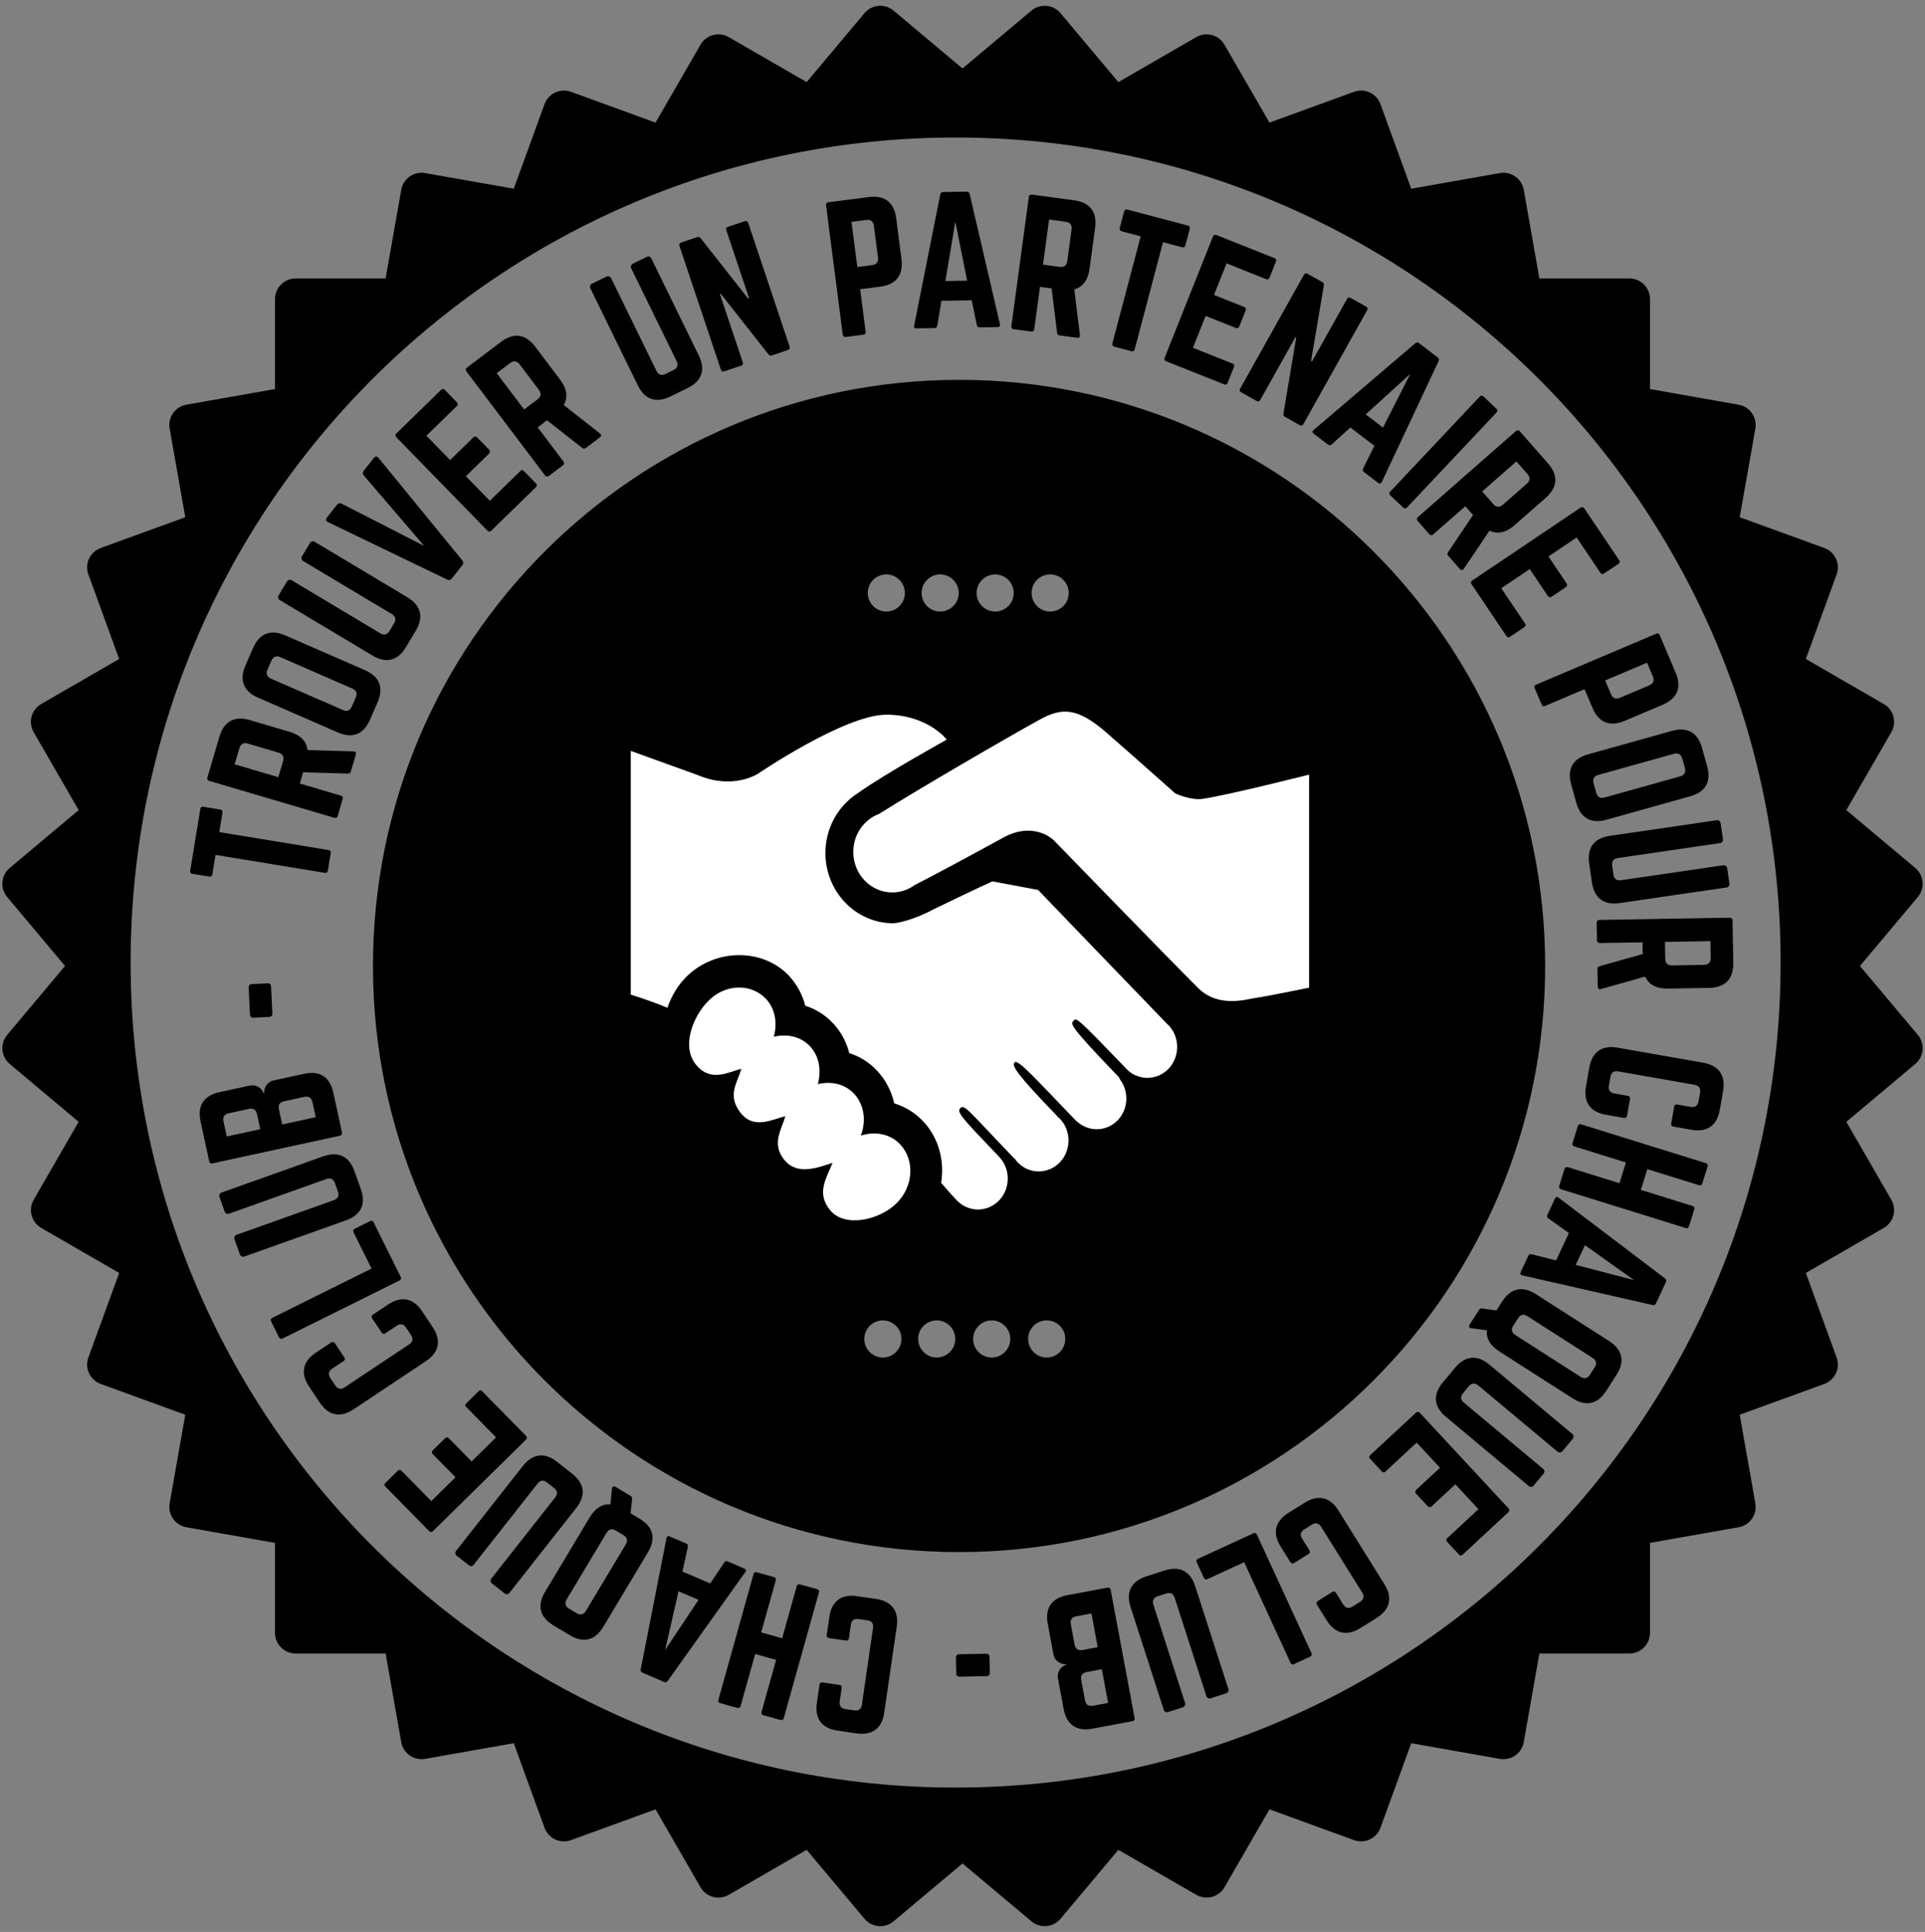 <?xml version="1.0" encoding="utf-8"?>
<!-- Generator: Adobe Illustrator 17.0.0, SVG Export Plug-In . SVG Version: 6.00 Build 0)  -->
<!DOCTYPE svg PUBLIC "-//W3C//DTD SVG 1.1//EN" "http://www.w3.org/Graphics/SVG/1.1/DTD/svg11.dtd">
<svg version="1.1" id="smalle-4_1_" xmlns="http://www.w3.org/2000/svg" xmlns:xlink="http://www.w3.org/1999/xlink" x="0px"
	 y="0px" width="280px" height="281px" viewBox="0 0 280 281" enable-background="new 0 0 280 281" xml:space="preserve">
<rect x="0" y="0" width="280" height="281" fill="#808080" stroke="none"/>
<g id="base">
	<g>
		<path fill-rule="evenodd" clip-rule="evenodd" d="M270.541,140.5l8.414-10.028c1.065-1.269,0.899-3.161-0.37-4.227l-10.028-8.414
			l6.545-11.336c0.828-1.435,0.337-3.27-1.098-4.098l-11.336-6.545l4.477-12.301c0.567-1.557-0.236-3.278-1.793-3.845l-12.301-4.477
			l2.273-12.891c0.288-1.632-0.802-3.188-2.433-3.475L240,56.59V43.5c0-1.657-1.343-3-3-3h-13.09l-2.273-12.891
			c-0.288-1.632-1.844-2.721-3.475-2.433l-12.891,2.273l-4.477-12.301c-0.567-1.557-2.288-2.36-3.845-1.793l-12.301,4.477
			l-6.545-11.336c-0.828-1.435-2.663-1.927-4.098-1.098l-11.336,6.545l-8.414-10.028c-1.065-1.269-2.957-1.435-4.227-0.37L140,9.959
			l-10.028-8.414c-1.269-1.065-3.161-0.899-4.227,0.37l-8.414,10.028l-11.336-6.545c-1.435-0.828-3.27-0.337-4.098,1.098
			l-6.545,11.336l-12.301-4.477c-1.557-0.567-3.278,0.236-3.845,1.793L74.73,27.448l-12.891-2.273
			c-1.632-0.288-3.188,0.802-3.475,2.433L56.09,40.5H43c-1.657,0-3,1.343-3,3v13.09l-12.891,2.273
			c-1.632,0.288-2.721,1.844-2.433,3.475l2.273,12.891l-12.301,4.477c-1.557,0.567-2.36,2.288-1.793,3.845l4.477,12.301
			l-11.336,6.545c-1.435,0.828-1.927,2.663-1.098,4.098l6.545,11.336l-10.028,8.414c-1.269,1.065-1.435,2.957-0.37,4.226
			L9.459,140.5l-8.414,10.028c-1.065,1.269-0.899,3.161,0.37,4.227l10.028,8.414l-6.545,11.336c-0.828,1.435-0.337,3.27,1.098,4.098
			l11.336,6.545l-4.477,12.301c-0.567,1.557,0.236,3.278,1.793,3.845l12.301,4.477l-2.273,12.891
			c-0.288,1.632,0.802,3.188,2.433,3.475L40,224.41v13.09c0,1.657,1.343,3,3,3h13.09l2.273,12.891
			c0.288,1.632,1.844,2.721,3.475,2.433l12.891-2.273l4.477,12.301c0.567,1.557,2.288,2.36,3.845,1.793l12.301-4.477l6.545,11.336
			c0.828,1.435,2.663,1.927,4.098,1.098l11.336-6.545l8.414,10.028c1.065,1.269,2.957,1.435,4.227,0.37L140,271.041l10.028,8.414
			c1.269,1.065,3.161,0.899,4.227-0.37l8.414-10.028l11.336,6.545c1.435,0.828,3.27,0.337,4.098-1.098l6.545-11.336l12.301,4.477
			c1.557,0.567,3.278-0.236,3.845-1.793l4.477-12.301l12.891,2.273c1.632,0.288,3.188-0.802,3.475-2.433l2.273-12.891H237
			c1.657,0,3-1.343,3-3v-13.09l12.891-2.273c1.632-0.288,2.721-1.844,2.433-3.475l-2.273-12.891l12.301-4.477
			c1.557-0.567,2.36-2.288,1.793-3.845l-4.477-12.301l11.336-6.545c1.435-0.828,1.927-2.663,1.098-4.098l-6.545-11.336l10.028-8.414
			c1.269-1.065,1.435-2.957,0.37-4.227L270.541,140.5z M139,260c-66.274,0-120-53.726-120-120S72.726,20,139,20s120,53.726,120,120
			S205.274,260,139,260z M139.5,55.25c-47.082,0-85.25,38.168-85.25,85.25s38.168,85.25,85.25,85.25s85.25-38.168,85.25-85.25
			S186.582,55.25,139.5,55.25z M128.417,197.45c-1.491,0-2.7-1.209-2.7-2.7c0-1.491,1.209-2.7,2.7-2.7c1.491,0,2.7,1.209,2.7,2.7
			C131.117,196.241,129.908,197.45,128.417,197.45z M128.917,88.95c-1.491,0-2.7-1.209-2.7-2.7c0-1.491,1.209-2.7,2.7-2.7
			c1.491,0,2.7,1.209,2.7,2.7C131.617,87.741,130.408,88.95,128.917,88.95z M136.25,197.45c-1.491,0-2.7-1.209-2.7-2.7
			c0-1.491,1.209-2.7,2.7-2.7c1.491,0,2.7,1.209,2.7,2.7C138.95,196.241,137.741,197.45,136.25,197.45z M136.75,88.95
			c-1.491,0-2.7-1.209-2.7-2.7c0-1.491,1.209-2.7,2.7-2.7c1.491,0,2.7,1.209,2.7,2.7C139.45,87.741,138.241,88.95,136.75,88.95z
			 M144.25,197.45c-1.491,0-2.7-1.209-2.7-2.7c0-1.491,1.209-2.7,2.7-2.7c1.491,0,2.7,1.209,2.7,2.7
			C146.95,196.241,145.741,197.45,144.25,197.45z M144.75,88.95c-1.491,0-2.7-1.209-2.7-2.7c0-1.491,1.209-2.7,2.7-2.7
			c1.491,0,2.7,1.209,2.7,2.7C147.45,87.741,146.241,88.95,144.75,88.95z M152.25,197.45c-1.491,0-2.7-1.209-2.7-2.7
			c0-1.491,1.209-2.7,2.7-2.7c1.491,0,2.7,1.209,2.7,2.7C154.95,196.241,153.741,197.45,152.25,197.45z M152.75,88.95
			c-1.491,0-2.7-1.209-2.7-2.7c0-1.491,1.209-2.7,2.7-2.7c1.491,0,2.7,1.209,2.7,2.7C155.45,87.741,154.241,88.95,152.75,88.95z"/>
	</g>
</g>
<g id="Organiser_le_cours_à_1_x20AC__-_Organiser_le_cours_à_1_x20AC__-__RÉVISIONS_1_">
</g>
<g id="_x31__x20AC_">
	<g>
		<path fill-rule="evenodd" clip-rule="evenodd" fill="none" d="M46.667,140.5c0-51.27,41.563-92.833,92.833-92.833
			s92.833,41.563,92.833,92.833s-41.563,92.833-92.833,92.833S46.667,191.77,46.667,140.5"/>
		<path d="M29.137,117.675c0.044-0.268,0.21-0.366,0.454-0.326l2.437,0.4c0.244,0.04,0.37,0.186,0.326,0.454l-0.463,2.827
			l15.888,2.606c0.268,0.044,0.37,0.186,0.326,0.454l-0.416,2.535c-0.04,0.244-0.186,0.37-0.454,0.326l-15.888-2.606l-0.464,2.827
			c-0.04,0.244-0.21,0.366-0.454,0.326l-2.437-0.4c-0.244-0.04-0.366-0.21-0.326-0.454L29.137,117.675z"/>
		<path d="M42.12,106.442c1.588,0.468,2.456,1.368,2.618,2.652l6.69,0.196c0.306,0.013,0.406,0.197,0.329,0.458l-0.727,2.464
			c-0.07,0.237-0.223,0.32-0.451,0.305l-6.487-0.188l-0.482,1.635l5.972,1.761c0.237,0.07,0.337,0.254,0.267,0.491l-0.727,2.464
			c-0.07,0.237-0.254,0.337-0.491,0.267l-18.199-5.367c-0.237-0.07-0.337-0.254-0.267-0.491l1.754-5.948
			c0.657-2.228,2.191-3.063,4.419-2.406L42.12,106.442z M41.175,110.697c0.182-0.616-0.052-1.046-0.668-1.228l-4.455-1.314
			c-0.616-0.182-1.046,0.052-1.228,0.668l-0.692,2.346l6.351,1.873L41.175,110.697z"/>
		<path d="M37.537,101.476c-2.128-0.928-2.767-2.554-1.839-4.683l1.106-2.536c0.928-2.128,2.554-2.767,4.682-1.839l11.594,5.055
			c2.129,0.928,2.767,2.554,1.839,4.682l-1.106,2.536c-0.928,2.128-2.554,2.767-4.682,1.839L37.537,101.476z M51.751,101.447
			c0.257-0.588,0.101-1.034-0.511-1.3l-10.461-4.561c-0.589-0.257-1.044-0.078-1.301,0.511l-0.573,1.313
			c-0.257,0.588-0.078,1.044,0.511,1.3l10.462,4.561c0.611,0.267,1.044,0.078,1.3-0.511L51.751,101.447z"/>
		<path d="M45.091,78.974c0.139-0.233,0.444-0.31,0.677-0.17l13.479,8.064c1.993,1.192,2.418,2.885,1.226,4.878l-1.42,2.374
			c-1.192,1.992-2.886,2.418-4.878,1.226l-13.479-8.064c-0.233-0.14-0.31-0.444-0.17-0.677l1.217-2.035
			c0.139-0.233,0.444-0.31,0.677-0.17l12.886,7.709c0.572,0.342,1.025,0.21,1.355-0.341l0.66-1.102
			c0.33-0.551,0.231-1.013-0.341-1.355l-12.886-7.709c-0.233-0.139-0.31-0.444-0.17-0.677L45.091,78.974z"/>
		<path d="M54.361,66.622c0.229-0.291,0.476-0.285,0.702-0.013l12.17,14.889c0.187,0.241,0.197,0.469,0.013,0.702l-1.527,1.941
			c-0.183,0.233-0.407,0.277-0.686,0.152l-17.317-8.348c-0.317-0.156-0.381-0.394-0.152-0.686l1.451-1.844
			c0.184-0.233,0.407-0.277,0.686-0.152l12.007,6.149l-8.784-10.245c-0.188-0.241-0.197-0.469-0.014-0.702L54.361,66.622z"/>
		<path d="M66.433,58.489c0.173,0.177,0.223,0.37,0.01,0.577l-4.421,4.311l3.448,3.537l3.378-3.293
			c0.177-0.172,0.386-0.17,0.576,0.025l1.707,1.75c0.189,0.195,0.187,0.404,0.01,0.577l-3.377,3.293l3.483,3.572l4.421-4.311
			c0.212-0.207,0.37-0.188,0.559,0.007l1.724,1.769c0.172,0.177,0.205,0.352-0.007,0.559l-6.508,6.345
			c-0.159,0.155-0.369,0.152-0.541-0.024L57.652,63.601c-0.172-0.177-0.17-0.387-0.011-0.542l6.508-6.345
			c0.212-0.207,0.386-0.17,0.559,0.007L66.433,58.489z"/>
		<path d="M81.478,55.228c0.998,1.32,1.161,2.559,0.528,3.688l5.261,4.133c0.238,0.192,0.209,0.399-0.008,0.563l-2.048,1.549
			c-0.197,0.149-0.37,0.125-0.543-0.022l-5.103-4.006l-1.359,1.028l3.753,4.964c0.149,0.197,0.12,0.404-0.077,0.553l-2.048,1.549
			c-0.197,0.149-0.405,0.12-0.554-0.077L67.842,54.021c-0.149-0.197-0.12-0.405,0.077-0.554l4.944-3.738
			c1.852-1.399,3.581-1.159,4.981,0.692L81.478,55.228z M78.19,58.085c0.512-0.387,0.58-0.872,0.192-1.384l-2.8-3.703
			c-0.387-0.512-0.872-0.58-1.384-0.192l-1.95,1.474l3.991,5.28L78.19,58.085z"/>
		<path d="M94.076,37.358c0.244-0.119,0.542-0.018,0.661,0.227l6.9,14.111c1.02,2.085,0.453,3.737-1.632,4.757l-2.485,1.215
			c-2.085,1.02-3.737,0.453-4.757-1.633l-6.9-14.11c-0.119-0.244-0.017-0.542,0.227-0.661l2.13-1.042
			c0.244-0.12,0.541-0.018,0.661,0.227l6.596,13.489c0.293,0.599,0.745,0.735,1.321,0.454l1.154-0.564
			c0.577-0.282,0.746-0.722,0.453-1.321l-6.596-13.489c-0.12-0.244-0.018-0.542,0.227-0.661L94.076,37.358z"/>
		<path d="M108.331,32.174c0.234-0.078,0.421,0.015,0.5,0.25l6.023,17.988c0.079,0.234-0.015,0.422-0.249,0.5l-2.319,0.776
			c-0.211,0.071-0.383,0.024-0.524-0.163l-6.932-8.801l-0.117,0.039l3.325,9.931c0.079,0.234,0.008,0.414-0.249,0.5l-2.436,0.816
			c-0.234,0.078-0.422-0.015-0.5-0.25L98.83,35.772c-0.078-0.234,0.015-0.421,0.25-0.5l2.319-0.776
			c0.211-0.071,0.383-0.024,0.523,0.163l6.894,8.762l0.141-0.047l-3.31-9.884c-0.078-0.234-0.008-0.414,0.25-0.5L108.331,32.174z"/>
		<path d="M120.155,29.861c-0.031-0.245,0.097-0.411,0.341-0.442l5.878-0.758c2.302-0.297,3.685,0.77,3.981,3.072l0.771,5.976
			c0.294,2.277-0.77,3.685-3.072,3.981l-2.939,0.379l0.796,6.171c0.031,0.245-0.072,0.408-0.341,0.442l-2.547,0.329
			c-0.245,0.032-0.411-0.096-0.442-0.341L120.155,29.861z M126.854,38.558c0.662-0.085,0.933-0.494,0.854-1.106l-0.594-4.604
			c-0.082-0.637-0.445-0.938-1.106-0.854l-2.155,0.278l0.847,6.563L126.854,38.558z"/>
		<path d="M142.487,47.615c-0.223,0.003-0.348-0.118-0.4-0.339l-0.75-3.596l-4.397,0.07l-0.609,3.618
			c-0.046,0.223-0.167,0.349-0.39,0.352l-2.644,0.042c-0.271,0.004-0.397-0.142-0.328-0.415l3.795-19.063
			c0.045-0.248,0.192-0.349,0.415-0.353l3.434-0.055c0.223-0.003,0.372,0.093,0.426,0.339l4.406,18.931
			c0.054,0.271-0.043,0.421-0.34,0.426L142.487,47.615z M138.954,32.228l-1.442,8.647l3.162-0.051L138.954,32.228z"/>
		<path d="M158.479,39.107c-0.222,1.64-0.979,2.634-2.224,2.989l0.821,6.641c0.033,0.304-0.134,0.431-0.402,0.394l-2.546-0.344
			c-0.244-0.033-0.351-0.172-0.369-0.399l-0.799-6.438l-1.689-0.229l-0.834,6.167c-0.033,0.245-0.2,0.372-0.444,0.339l-2.546-0.344
			c-0.245-0.033-0.372-0.2-0.339-0.445l2.543-18.797c0.033-0.245,0.2-0.372,0.445-0.338l6.143,0.831
			c2.301,0.311,3.359,1.7,3.048,4.001L158.479,39.107z M154.131,38.818c0.637,0.086,1.025-0.21,1.111-0.847l0.623-4.602
			c0.086-0.636-0.211-1.025-0.847-1.111l-2.423-0.328l-0.888,6.559L154.131,38.818z"/>
		<path d="M172.773,32.81c0.263,0.069,0.344,0.245,0.28,0.483l-0.632,2.388c-0.063,0.239-0.22,0.351-0.482,0.281l-2.771-0.733
			l-4.118,15.57c-0.07,0.263-0.221,0.351-0.483,0.281l-2.483-0.657c-0.239-0.063-0.351-0.221-0.281-0.483l4.119-15.569l-2.771-0.733
			c-0.239-0.063-0.344-0.245-0.281-0.483l0.632-2.388c0.063-0.239,0.244-0.344,0.483-0.281L172.773,32.81z"/>
		<path d="M184.667,40.35c-0.091,0.229-0.247,0.354-0.522,0.244l-5.737-2.285l-1.828,4.59l4.384,1.746
			c0.229,0.091,0.313,0.284,0.212,0.536l-0.905,2.272c-0.101,0.252-0.293,0.335-0.522,0.244l-4.383-1.746l-1.847,4.636l5.737,2.285
			c0.275,0.11,0.321,0.261,0.221,0.514l-0.914,2.295c-0.091,0.229-0.237,0.331-0.513,0.221l-8.445-3.363
			c-0.207-0.083-0.29-0.275-0.198-0.504l7.02-17.625c0.091-0.229,0.284-0.313,0.49-0.23l8.445,3.363
			c0.275,0.11,0.313,0.284,0.221,0.514L184.667,40.35z"/>
		<path d="M198.702,44.594c0.216,0.121,0.272,0.323,0.152,0.538l-9.27,16.547c-0.121,0.215-0.323,0.272-0.538,0.151l-2.133-1.195
			c-0.194-0.108-0.275-0.267-0.231-0.497l1.857-11.047l-0.107-0.06l-5.118,9.135c-0.12,0.215-0.301,0.284-0.537,0.151l-2.241-1.255
			c-0.216-0.121-0.272-0.322-0.151-0.538l9.27-16.547c0.12-0.215,0.322-0.272,0.538-0.152l2.133,1.195
			c0.193,0.108,0.274,0.267,0.23,0.497l-1.854,10.992l0.129,0.072l5.094-9.092c0.121-0.215,0.301-0.284,0.538-0.151L198.702,44.594z
			"/>
		<path d="M198.379,68.648c-0.177-0.135-0.2-0.308-0.104-0.515l1.638-3.287l-3.496-2.667l-2.718,2.463
			c-0.174,0.146-0.347,0.17-0.523,0.035l-2.102-1.604c-0.216-0.165-0.225-0.357-0.001-0.529l14.783-12.614
			c0.188-0.166,0.367-0.155,0.543-0.02l2.73,2.083c0.177,0.135,0.234,0.303,0.124,0.529l-8.263,17.589
			c-0.126,0.246-0.295,0.304-0.53,0.124L198.379,68.648z M205.132,54.382l-6.486,5.895l2.514,1.918L205.132,54.382z"/>
		<path d="M217.655,59.441c0.18,0.169,0.187,0.379,0.017,0.559l-13.008,13.805c-0.169,0.18-0.379,0.186-0.559,0.017l-1.869-1.762
			c-0.198-0.186-0.187-0.379-0.017-0.559l13.008-13.805c0.169-0.18,0.36-0.203,0.559-0.017L217.655,59.441z"/>
		<path d="M220.295,76.392c-1.244,1.092-2.469,1.345-3.641,0.795l-3.741,5.551c-0.174,0.251-0.383,0.237-0.562,0.033l-1.695-1.931
			c-0.163-0.186-0.151-0.36-0.017-0.544l3.624-5.384l-1.124-1.281l-4.68,4.107c-0.186,0.163-0.395,0.149-0.558-0.037l-1.695-1.931
			c-0.162-0.186-0.149-0.395,0.037-0.558l14.262-12.516c0.186-0.163,0.395-0.149,0.558,0.036l4.09,4.661
			c1.532,1.746,1.419,3.489-0.327,5.021L220.295,76.392z M217.204,73.319c0.424,0.483,0.912,0.515,1.395,0.091l3.491-3.063
			c0.483-0.424,0.515-0.912,0.091-1.395l-1.613-1.838l-4.977,4.368L217.204,73.319z"/>
		<path d="M233.346,83.394c-0.204,0.138-0.403,0.152-0.568-0.093l-3.449-5.123l-4.098,2.759l2.634,3.914
			c0.139,0.205,0.099,0.411-0.127,0.562l-2.029,1.366c-0.226,0.152-0.431,0.111-0.568-0.093l-2.635-3.914l-4.14,2.786l3.448,5.123
			c0.166,0.246,0.118,0.397-0.107,0.549l-2.049,1.379c-0.205,0.138-0.383,0.139-0.549-0.107l-5.076-7.541
			c-0.124-0.185-0.084-0.39,0.121-0.528l15.738-10.594c0.205-0.138,0.411-0.098,0.535,0.087l5.076,7.541
			c0.165,0.246,0.098,0.411-0.107,0.549L233.346,83.394z"/>
		<path d="M240.898,92.175c0.228-0.096,0.422-0.018,0.519,0.209l2.314,5.457c0.906,2.137,0.252,3.756-1.886,4.663l-5.547,2.353
			c-2.115,0.897-3.757,0.252-4.663-1.885l-1.157-2.728l-5.729,2.43c-0.228,0.096-0.412,0.041-0.518-0.209l-1.003-2.365
			c-0.097-0.228-0.019-0.421,0.209-0.518L240.898,92.175z M234.328,100.971c0.261,0.614,0.727,0.765,1.295,0.524l4.274-1.813
			c0.592-0.251,0.784-0.682,0.524-1.295l-0.849-2l-6.094,2.584L234.328,100.971z"/>
		<path d="M243.182,106.309c2.236-0.625,3.759,0.231,4.384,2.467l0.745,2.665c0.625,2.236-0.231,3.758-2.468,4.383l-12.18,3.406
			c-2.235,0.625-3.758-0.231-4.383-2.467l-0.745-2.665c-0.626-2.236,0.231-3.758,2.467-4.383L243.182,106.309z M232.183,115.31
			c0.173,0.619,0.575,0.865,1.218,0.686l10.99-3.074c0.618-0.173,0.858-0.599,0.685-1.217l-0.386-1.38
			c-0.173-0.619-0.599-0.858-1.218-0.686l-10.99,3.074c-0.642,0.18-0.858,0.599-0.685,1.218L232.183,115.31z"/>
		<path d="M251.553,128.52c0.039,0.269-0.148,0.521-0.417,0.56l-15.547,2.271c-2.298,0.336-3.698-0.708-4.034-3.006l-0.4-2.738
			c-0.335-2.298,0.708-3.699,3.006-4.034l15.547-2.271c0.27-0.039,0.521,0.149,0.561,0.417l0.343,2.347
			c0.039,0.269-0.148,0.521-0.418,0.561l-14.862,2.171c-0.659,0.096-0.928,0.485-0.835,1.121l0.187,1.271
			c0.093,0.636,0.46,0.932,1.12,0.835l14.862-2.171c0.269-0.039,0.521,0.148,0.561,0.417L251.553,128.52z"/>
		<path d="M242.587,143.791c-1.655,0.028-2.753-0.57-3.292-1.747l-6.443,1.816c-0.295,0.079-0.445-0.066-0.45-0.338l-0.045-2.569
			c-0.004-0.247,0.117-0.373,0.339-0.426l6.246-1.764l-0.029-1.705l-6.226,0.107c-0.247,0.004-0.397-0.141-0.402-0.388l-0.044-2.569
			c-0.004-0.247,0.142-0.398,0.389-0.402l18.973-0.328c0.247-0.004,0.397,0.141,0.401,0.388l0.107,6.201
			c0.04,2.323-1.174,3.579-3.496,3.619L242.587,143.791z M242.215,139.448c0.012,0.643,0.363,0.982,1.006,0.971l4.645-0.081
			c0.642-0.011,0.981-0.363,0.971-1.005l-0.042-2.446l-6.621,0.114L242.215,139.448z"/>
		<path d="M243.404,163.864c-0.243-0.043-0.363-0.214-0.32-0.457l0.428-2.433c0.047-0.268,0.214-0.363,0.457-0.32l1.945,0.342
			c0.633,0.11,1.033-0.17,1.145-0.803l0.222-1.265c0.115-0.656-0.169-1.032-0.802-1.144l-11.091-1.948
			c-0.657-0.115-1.033,0.17-1.144,0.802l-0.223,1.265c-0.111,0.633,0.146,1.028,0.802,1.145l1.946,0.342
			c0.243,0.042,0.367,0.189,0.32,0.457l-0.427,2.433c-0.043,0.243-0.215,0.363-0.458,0.32l-2.627-0.461
			c-2.286-0.402-3.284-1.855-2.887-4.118l0.479-2.724c0.401-2.286,1.836-3.313,4.122-2.912l12.453,2.188
			c2.286,0.402,3.284,1.856,2.883,4.143l-0.479,2.724c-0.397,2.263-1.831,3.289-4.118,2.888L243.404,163.864z"/>
		<path d="M246.176,175.405c0.235,0.073,0.333,0.259,0.26,0.495l-0.756,2.43c-0.088,0.283-0.267,0.357-0.503,0.284l-18.117-5.637
			c-0.235-0.074-0.34-0.235-0.252-0.519l0.756-2.43c0.073-0.236,0.259-0.334,0.495-0.261l7.501,2.334l0.939-3.02l-7.501-2.334
			c-0.236-0.073-0.334-0.259-0.261-0.494l0.756-2.431c0.089-0.282,0.267-0.356,0.503-0.283l18.117,5.637
			c0.235,0.073,0.341,0.235,0.252,0.519l-0.756,2.43c-0.073,0.236-0.259,0.333-0.494,0.26l-7.502-2.334l-0.939,3.02L246.176,175.405
			z"/>
		<path d="M222.302,182.643c0.094-0.202,0.258-0.262,0.48-0.212l3.561,0.896l1.857-3.984l-2.986-2.128
			c-0.181-0.139-0.24-0.303-0.146-0.505l1.117-2.395c0.114-0.246,0.301-0.296,0.516-0.114l15.481,11.742
			c0.203,0.149,0.23,0.325,0.137,0.527l-1.451,3.111c-0.094,0.201-0.246,0.294-0.491,0.234l-18.946-4.311
			c-0.267-0.07-0.359-0.223-0.234-0.491L222.302,182.643z M237.681,186.188l-7.145-5.075l-1.336,2.865L237.681,186.188z"/>
		<path d="M218.073,196.555c-1.31-0.84-1.911-1.87-1.796-3.057l-2.321-0.314c-0.296-0.042-0.334-0.302-0.188-0.53l1.385-2.163
			c0.134-0.208,0.298-0.19,0.518-0.167l1.992,0.278l0.826-1.289c1.252-1.955,2.958-2.329,4.913-1.077l10.648,6.82
			c1.955,1.252,2.328,2.958,1.076,4.913l-1.492,2.329c-1.252,1.955-2.958,2.329-4.913,1.077L218.073,196.555z M222.173,191.437
			c-0.562-0.359-1.019-0.241-1.365,0.3l-0.692,1.081c-0.347,0.541-0.263,1.005,0.299,1.365l9.484,6.074
			c0.54,0.346,1.019,0.241,1.364-0.3l0.693-1.081c0.346-0.541,0.241-1.019-0.3-1.364L222.173,191.437z"/>
		<path d="M223.066,216.088c-0.174,0.208-0.487,0.236-0.696,0.062l-12.053-10.073c-1.781-1.488-1.937-3.229-0.448-5.01l1.774-2.122
			c1.488-1.781,3.228-1.938,5.01-0.448l12.053,10.073c0.208,0.174,0.236,0.487,0.063,0.695l-1.521,1.819
			c-0.175,0.209-0.487,0.237-0.696,0.063l-11.522-9.63c-0.512-0.428-0.979-0.368-1.392,0.125l-0.823,0.985
			c-0.412,0.492-0.388,0.964,0.124,1.392l11.522,9.63c0.209,0.174,0.236,0.487,0.063,0.695L223.066,216.088z"/>
		<path d="M210.519,224.287c-0.168-0.182-0.213-0.375,0.004-0.577l4.524-4.199l-3.359-3.62l-3.457,3.209
			c-0.181,0.168-0.391,0.16-0.575-0.039l-1.663-1.791c-0.185-0.199-0.177-0.409,0.004-0.577l3.457-3.208l-3.394-3.656l-4.524,4.2
			c-0.218,0.202-0.374,0.179-0.559-0.021l-1.68-1.81c-0.168-0.182-0.196-0.357,0.021-0.559l6.659-6.183
			c0.163-0.151,0.373-0.144,0.541,0.038l12.902,13.898c0.168,0.181,0.16,0.39-0.003,0.541l-6.66,6.183
			c-0.217,0.201-0.39,0.16-0.558-0.021L210.519,224.287z"/>
		<path d="M191.557,233.408c-0.131-0.209-0.084-0.413,0.126-0.544l2.095-1.308c0.23-0.144,0.414-0.084,0.545,0.126l1.046,1.676
			c0.34,0.545,0.816,0.655,1.361,0.315l1.089-0.681c0.565-0.353,0.655-0.816,0.315-1.36l-5.964-9.554
			c-0.353-0.565-0.816-0.655-1.36-0.315l-1.09,0.681c-0.545,0.34-0.668,0.795-0.314,1.361l1.046,1.676
			c0.131,0.209,0.104,0.4-0.126,0.544l-2.095,1.308c-0.21,0.131-0.414,0.084-0.545-0.126l-1.412-2.263
			c-1.229-1.969-0.814-3.684,1.134-4.899l2.347-1.465c1.969-1.229,3.691-0.849,4.921,1.121l6.695,10.727
			c1.229,1.969,0.814,3.684-1.155,4.913l-2.347,1.464c-1.948,1.217-3.67,0.836-4.899-1.134L191.557,233.408z"/>
		<path d="M180.97,227.22l-5.338,2.459c-0.247,0.113-0.421,0.03-0.524-0.193l-1.033-2.243c-0.113-0.247-0.053-0.411,0.193-0.524
			l8.03-3.698c0.225-0.104,0.41-0.053,0.524,0.193l7.934,17.227c0.104,0.225,0.03,0.421-0.193,0.524l-2.333,1.074
			c-0.247,0.114-0.421,0.031-0.524-0.193L180.97,227.22z"/>
		<path d="M169.896,249.02c-0.259,0.084-0.539-0.06-0.622-0.318l-4.823-14.944c-0.713-2.209,0.083-3.764,2.292-4.477l2.632-0.849
			c2.209-0.713,3.763,0.082,4.476,2.291l4.823,14.945c0.083,0.259-0.06,0.538-0.318,0.622l-2.256,0.728
			c-0.259,0.084-0.538-0.06-0.621-0.318l-4.611-14.287c-0.205-0.635-0.632-0.834-1.243-0.637l-1.222,0.395
			c-0.611,0.197-0.842,0.609-0.637,1.243l4.61,14.287c0.084,0.259-0.06,0.538-0.318,0.622L169.896,249.02z"/>
		<path d="M153.885,244.129c-0.168-0.898,0.36-1.701,1.207-2.01l-0.009-0.049c-0.901,0.018-1.684-0.539-1.851-1.438l-0.834-4.467
			c-0.427-2.282,0.585-3.728,2.867-4.153l5.826-1.088c0.243-0.045,0.416,0.073,0.461,0.316l3.48,18.645
			c0.05,0.267-0.073,0.415-0.315,0.461l-5.826,1.088c-2.282,0.426-3.747-0.558-4.173-2.839L153.885,244.129z M156.307,239.204
			c0.118,0.632,0.497,0.912,1.152,0.79l2.209-0.412l-0.915-4.904l-2.209,0.413c-0.632,0.117-0.912,0.496-0.79,1.152L156.307,239.204
			z M157.82,247.313c0.118,0.632,0.497,0.912,1.152,0.79l2.209-0.412l-0.915-4.904l-2.209,0.413
			c-0.632,0.117-0.908,0.521-0.795,1.128L157.82,247.313z"/>
		<path d="M143.974,243.291c0.006,0.321-0.164,0.497-0.484,0.504l-3.901,0.074c-0.321,0.007-0.497-0.163-0.503-0.484l-0.043-2.271
			c-0.006-0.32,0.163-0.497,0.484-0.503l3.901-0.074c0.32-0.007,0.497,0.163,0.503,0.484L143.974,243.291z"/>
		<path d="M119.198,245.046c0.036-0.244,0.204-0.369,0.448-0.334l2.444,0.355c0.269,0.039,0.37,0.203,0.334,0.448l-0.285,1.955
			c-0.092,0.636,0.2,1.027,0.836,1.12l1.271,0.185c0.66,0.097,1.027-0.199,1.12-0.835l1.621-11.146c0.096-0.66-0.2-1.028-0.835-1.12
			l-1.271-0.186c-0.635-0.092-1.024,0.176-1.12,0.836l-0.285,1.956c-0.036,0.244-0.179,0.373-0.448,0.334l-2.445-0.355
			c-0.244-0.036-0.37-0.204-0.334-0.448l0.384-2.64c0.334-2.298,1.759-3.339,4.032-3.009l2.738,0.398
			c2.298,0.334,3.367,1.738,3.032,4.035l-1.82,12.516c-0.334,2.298-1.758,3.339-4.056,3.005l-2.738-0.398
			c-2.273-0.33-3.342-1.733-3.008-4.031L119.198,245.046z"/>
		<path d="M107.727,248.141c-0.066,0.237-0.249,0.34-0.487,0.273l-2.45-0.685c-0.286-0.08-0.365-0.256-0.298-0.494l5.109-18.27
			c0.066-0.237,0.225-0.348,0.511-0.268l2.45,0.686c0.238,0.066,0.341,0.249,0.274,0.487l-2.115,7.564l3.045,0.852l2.115-7.564
			c0.067-0.238,0.25-0.341,0.487-0.274l2.45,0.686c0.285,0.079,0.364,0.256,0.298,0.493l-5.109,18.27
			c-0.066,0.238-0.226,0.348-0.511,0.268l-2.45-0.686c-0.238-0.066-0.341-0.249-0.274-0.486l2.116-7.565l-3.045-0.852
			L107.727,248.141z"/>
		<path d="M99.827,224.516c0.205,0.088,0.269,0.25,0.227,0.474l-0.791,3.587l4.039,1.738l2.039-3.05
			c0.133-0.185,0.295-0.249,0.5-0.161l2.428,1.045c0.25,0.107,0.304,0.292,0.129,0.513l-11.276,15.827
			c-0.143,0.208-0.318,0.24-0.522,0.152l-3.154-1.357c-0.204-0.088-0.301-0.237-0.249-0.484l3.743-19.069
			c0.062-0.27,0.211-0.366,0.484-0.249L99.827,224.516z M96.742,239.995l4.86-7.293l-2.904-1.25L96.742,239.995z"/>
		<path d="M85.779,220.694c0.8-1.334,1.812-1.966,3.002-1.886l0.245-2.329c0.034-0.297,0.292-0.343,0.525-0.204l2.203,1.32
			c0.212,0.127,0.199,0.293,0.182,0.513l-0.219,1.999l1.313,0.787c1.991,1.193,2.415,2.887,1.222,4.878l-6.5,10.844
			c-1.193,1.991-2.887,2.415-4.878,1.222l-2.372-1.422c-1.991-1.193-2.415-2.887-1.222-4.878L85.779,220.694z M91.015,224.639
			c0.343-0.571,0.211-1.024-0.339-1.354l-1.101-0.66c-0.551-0.33-1.012-0.232-1.355,0.339l-5.789,9.658
			c-0.33,0.551-0.211,1.024,0.339,1.354l1.101,0.66c0.551,0.33,1.025,0.212,1.355-0.339L91.015,224.639z"/>
		<path d="M66.419,226.27c-0.214-0.169-0.251-0.48-0.083-0.694l9.714-12.344c1.436-1.825,3.17-2.031,4.995-0.596l2.174,1.711
			c1.824,1.436,2.031,3.17,0.595,4.994L74.1,231.685c-0.168,0.214-0.48,0.251-0.693,0.083l-1.863-1.466
			c-0.214-0.168-0.251-0.48-0.083-0.694l9.287-11.801c0.413-0.523,0.339-0.99-0.166-1.387l-1.009-0.795
			c-0.504-0.396-0.975-0.358-1.387,0.166l-9.287,11.801c-0.168,0.213-0.48,0.251-0.694,0.082L66.419,226.27z"/>
		<path d="M57.833,213.944c0.176-0.173,0.369-0.224,0.576-0.013l4.33,4.402l3.521-3.464l-3.308-3.363
			c-0.173-0.176-0.171-0.386,0.022-0.576l1.743-1.714c0.194-0.191,0.403-0.189,0.577-0.013l3.308,3.363l3.557-3.499l-4.33-4.402
			c-0.208-0.211-0.189-0.368,0.004-0.559l1.761-1.731c0.176-0.174,0.351-0.207,0.559,0.004l6.374,6.48
			c0.156,0.158,0.154,0.368-0.022,0.541l-13.523,13.301c-0.176,0.174-0.386,0.172-0.542,0.013l-6.374-6.479
			c-0.208-0.211-0.171-0.386,0.005-0.559L57.833,213.944z"/>
		<path d="M48.164,195.262c0.205-0.137,0.411-0.096,0.548,0.11l1.369,2.056c0.15,0.226,0.096,0.41-0.11,0.548l-1.645,1.095
			c-0.534,0.355-0.63,0.835-0.274,1.369l0.711,1.069c0.37,0.555,0.835,0.63,1.37,0.274l9.373-6.241
			c0.555-0.37,0.63-0.835,0.275-1.37l-0.712-1.068c-0.356-0.534-0.815-0.645-1.37-0.274l-1.645,1.095
			c-0.206,0.137-0.397,0.116-0.548-0.11l-1.369-2.055c-0.137-0.206-0.096-0.411,0.11-0.548l2.22-1.479
			c1.932-1.286,3.658-0.923,4.931,0.989l1.533,2.302c1.287,1.932,0.957,3.664-0.975,4.951l-10.523,7.008
			c-1.932,1.286-3.658,0.923-4.944-1.01l-1.533-2.302c-1.273-1.911-0.943-3.644,0.989-4.931L48.164,195.262z"/>
		<path d="M54.044,184.513l-2.615-5.266c-0.121-0.243-0.043-0.42,0.178-0.53l2.212-1.099c0.243-0.12,0.409-0.064,0.53,0.179
			l3.933,7.921c0.11,0.221,0.065,0.408-0.178,0.529l-16.992,8.438c-0.221,0.11-0.42,0.043-0.53-0.178l-1.143-2.302
			c-0.121-0.243-0.043-0.42,0.178-0.529L54.044,184.513z"/>
		<path d="M31.916,174.09c-0.091-0.256,0.044-0.54,0.3-0.631l14.8-5.27c2.187-0.778,3.765-0.029,4.544,2.158l0.928,2.605
			c0.779,2.188,0.03,3.766-2.158,4.544l-14.799,5.27c-0.256,0.092-0.54-0.043-0.631-0.299l-0.795-2.234
			c-0.091-0.256,0.044-0.54,0.3-0.631l14.148-5.038c0.628-0.224,0.815-0.657,0.599-1.262l-0.431-1.21
			c-0.215-0.605-0.634-0.823-1.262-0.6l-14.148,5.037c-0.256,0.092-0.54-0.043-0.631-0.299L31.916,174.09z"/>
		<path d="M36.333,157.898c0.894-0.193,1.71,0.313,2.044,1.149l0.048-0.01c-0.044-0.901,0.491-1.699,1.384-1.893l4.442-0.963
			c2.269-0.492,3.743,0.478,4.235,2.746l1.256,5.794c0.052,0.241-0.062,0.417-0.303,0.47l-18.539,4.02
			c-0.266,0.058-0.417-0.062-0.47-0.303l-1.256-5.793c-0.492-2.27,0.448-3.763,2.717-4.254L36.333,157.898z M33.264,161.926
			c-0.628,0.136-0.897,0.523-0.756,1.175l0.476,2.197l4.876-1.058l-0.477-2.196c-0.136-0.628-0.547-0.893-1.15-0.762L33.264,161.926
			z M41.327,160.178c-0.628,0.136-0.897,0.523-0.756,1.175l0.476,2.197l4.876-1.058l-0.477-2.196
			c-0.136-0.628-0.523-0.897-1.175-0.757L41.327,160.178z"/>
		<path d="M36.879,148.024c-0.321,0.016-0.502-0.148-0.518-0.47l-0.19-3.898c-0.016-0.32,0.148-0.502,0.469-0.518l2.27-0.11
			c0.321-0.016,0.502,0.148,0.518,0.469l0.19,3.898c0.016,0.321-0.148,0.502-0.469,0.518L36.879,148.024z"/>
	</g>
	<g>
		<path fill="#FFFFFF" d="M190.417,112.671v30.989c0,0-6.393,1.303-7.708,1.476c-1.315,0.172-5.435,1.549-8.431-1.426
			c-4.607-4.588-20.997-21.489-20.997-21.489s-2.823-2.874-7.362-0.386c-4.143,2.27-10.29,5.591-12.888,6.902
			c-0.921,0.67-2.038,1.065-3.247,1.065c-3.134,0-5.672-2.636-5.672-5.888c0-2.549,1.563-4.713,3.748-5.531
			c5.91-3.709,18.223-10.88,23.362-13.712c3.138-1.727,5.398-1.875,9.703,1.879c5.304,4.633,10.019,8.847,10.019,8.847
			s2.208,1.056,3.991,0.797C178.663,115.643,190.417,112.671,190.417,112.671z M125.214,165.177
			c0.793-2.113,0.527-4.482-0.995-6.101c-1.368-1.459-3.358-1.843-5.263-1.39c0.531-1.953,0.239-4.033-1.138-5.504
			c-1.373-1.455-3.358-1.838-5.262-1.385c0.526-1.953,0.234-4.033-1.139-5.506c-2.154-2.294-5.879-2.194-8.325,0.229
			c-2.434,2.425-3.996,6.81-1.821,9.384c2.172,2.572,4.658,1.01,6.561,0.559c-0.526,1.954-2.112,3.773-0.165,6.332
			c1.944,2.565,4.658,1.011,6.56,0.557c-0.53,1.952-2.047,3.953-0.167,6.331c1.891,2.376,4.991,1.11,7.033,0.453
			c-0.789,2.11-2.478,4.374-0.308,6.931c2.166,2.556,7.178,1.365,9.629-1.056c2.446-2.422,2.677-6.257,0.531-8.551
			C129.465,164.881,127.253,164.515,125.214,165.177z M144.353,128.193c-2.647,1.204-6.056,2.845-8.625,4.095
			c-2.824,1.528-5.287,1.998-5.801,1.998c-5.447,0-9.867-4.58-9.867-10.228c0-3.663,1.876-6.853,4.67-8.662
			c3.93-2.82,12.983-7.819,12.983-7.819s-2.754-3.626-8.798-3.626c-6.038,0-18.652,8.58-18.652,8.58s-3.58,2.38-8.682,0.239
			l-9.831-3.552v35.453c0,0,2.805,0.848,5.328,1.912c0.575-1.681,1.484-3.245,2.768-4.525c4.185-4.137,11.117-4.182,14.927-0.116
			c1.143,1.23,1.945,2.717,2.357,4.339c1.538,0.493,2.918,1.359,4.04,2.555c1.148,1.221,1.946,2.709,2.361,4.333
			c1.538,0.495,2.915,1.361,4.041,2.562c1.262,1.342,2.101,2.98,2.499,4.754c1.598,0.485,3.054,1.376,4.222,2.625
			c2.281,2.432,3.1,5.741,2.603,8.933c0,0.002,0,0.002,0,0.002l0,0c0,0.003,0,0.003,0,0.004c0.004,0.005,0.011,0.009,0.017,0.016
			c0.086,0.1,1.425,1.662,2.275,2.542c1.69,1.756,4.44,1.751,6.13,0c1.684-1.75,1.691-4.605,0-6.36
			c-0.055-0.056-0.122-0.097-0.177-0.152c0.002-0.012,0.009-0.026,0.011-0.038c-5.695-5.909-5.991-6.335-5.428-6.919
			c0.563-0.584,1.397,0.703,7.769,7.319c0.029,0.029,0.069,0.055,0.117,0.074c0.128,0.186,0.255,0.374,0.415,0.537
			c1.685,1.755,4.439,1.751,6.129,0c1.686-1.75,1.69-4.606,0-6.36c-0.09-0.092-0.19-0.164-0.284-0.247
			c-0.084-0.1-0.166-0.202-0.267-0.305c-5.814-6.027-6.475-7.174-6.031-7.634c0.506-0.526,3.214,2.557,8.999,8.556
			c0.012,0,0.024-0.004,0.038-0.004c1.695,1.602,4.329,1.562,5.968-0.137c1.578-1.637,1.662-4.231,0.283-5.997
			c-0.025-0.118-0.07-0.22-0.145-0.299c-7.322-7.602-7.008-7.715-6.564-8.175s0.477-0.492,7.602,6.9
			c0.026,0.03,0.045,0.066,0.074,0.097c1.686,1.755,4.441,1.75,6.131,0c1.684-1.75,1.69-4.607,0-6.362
			c-0.05-0.045-0.103-0.078-0.15-0.123c-17.601-18.258-9.312-9.661-18.817-19.54"/>
	</g>
</g>
</svg>
